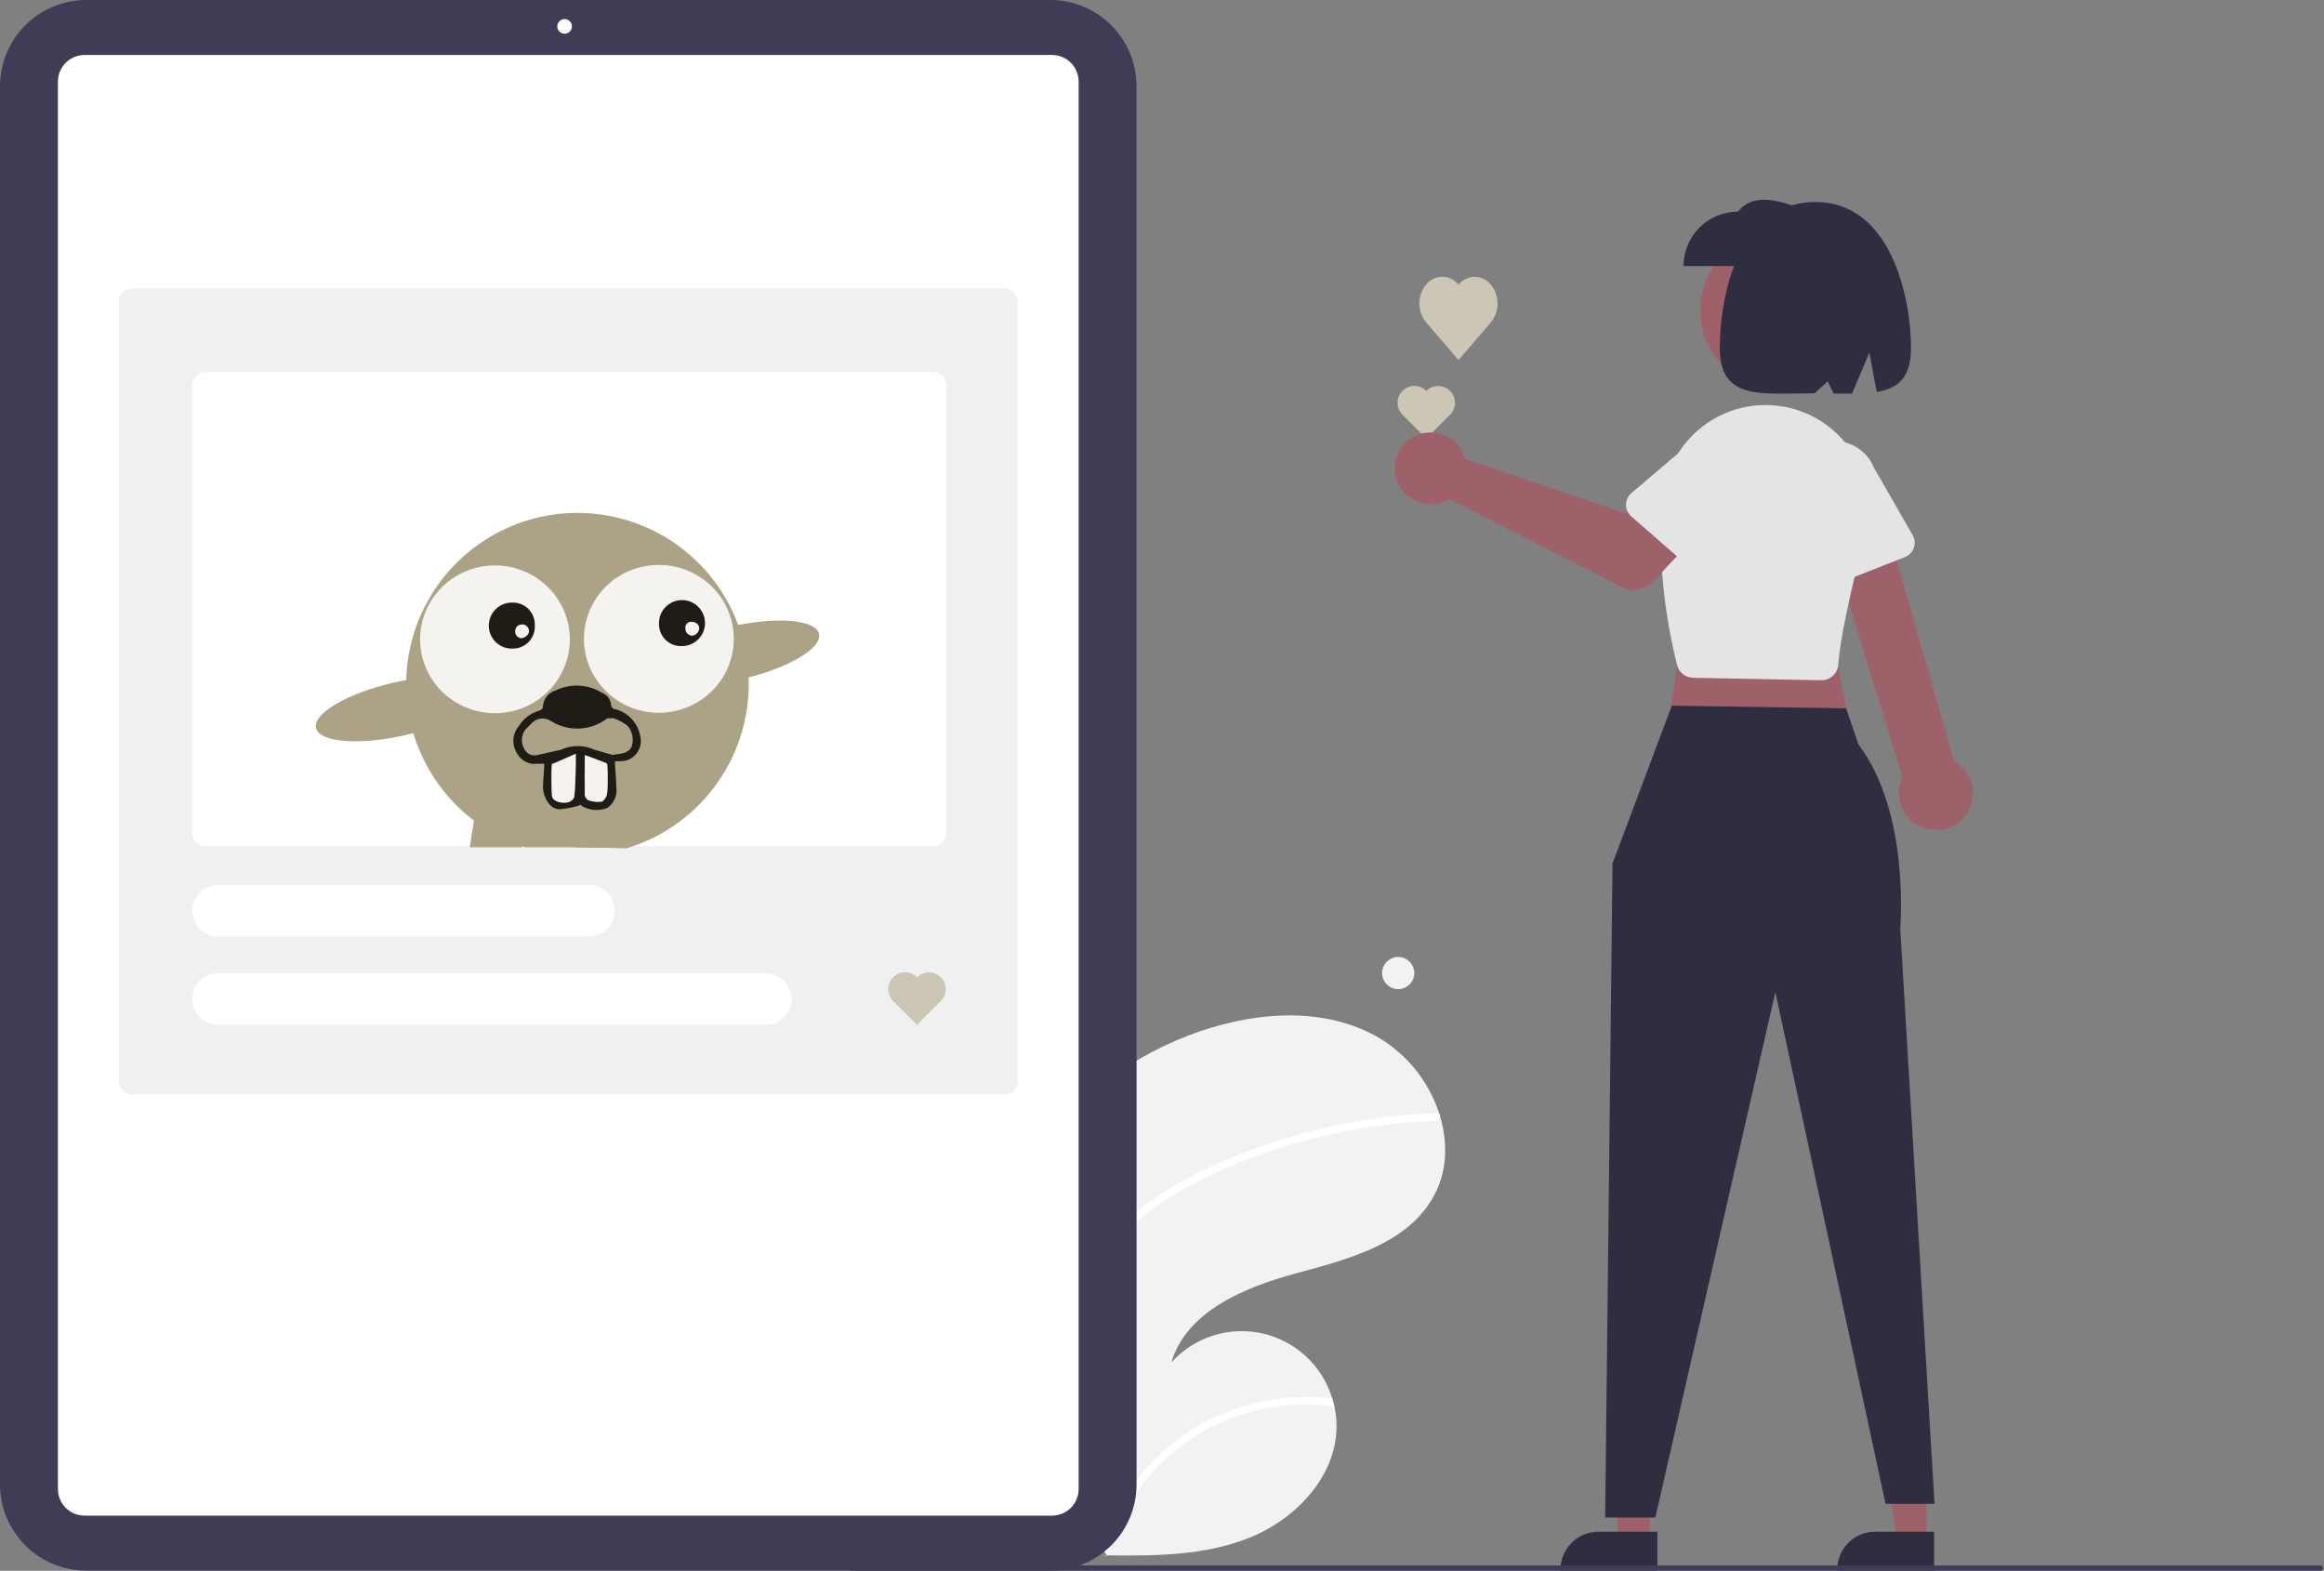 <svg width="867" height="586" viewBox="0 0 867 586" fill="none" xmlns="http://www.w3.org/2000/svg">
<rect x="0" y="0" width="867" height="586" fill="#808080" stroke="none"/>
<g clip-path="url(#clip0_2107_2)">
<path d="M425.833 394.634C424.746 395.251 423.677 395.882 422.61 396.534C410.524 423.73 403.084 452.76 400.6 482.417C400.303 485.846 400.085 489.273 399.946 492.698C398.826 518.379 401.544 544.083 408.01 568.961C408.351 570.271 408.701 571.576 409.06 572.876C409.317 573.809 409.579 574.75 409.867 575.677C410.193 576.16 410.515 576.633 410.836 577.106C410.86 577.128 410.879 577.163 410.903 577.184C411.032 577.375 411.162 577.566 411.277 577.753C411.833 578.565 412.398 579.373 412.954 580.184L412.458 580.198L411.215 580.228L411.22 580.236C411.636 580.244 412.062 580.247 412.482 580.242C412.635 580.248 412.801 580.259 412.957 580.251C413.096 580.254 413.244 580.252 413.383 580.255C431.282 580.484 449.616 580.322 466.178 573.66C483.514 566.68 498.621 550.695 498.631 532.014C498.625 529.567 498.352 527.127 497.815 524.74C497.59 523.743 497.318 522.761 497.023 521.781C495.228 515.778 491.867 510.361 487.285 506.087C482.703 501.813 477.066 498.837 470.953 497.464C464.84 496.091 458.471 496.371 452.502 498.276C446.532 500.18 441.178 503.639 436.989 508.299C442.635 489.313 463.978 480.361 483.087 475.164C502.21 469.97 523.706 464.597 534.044 447.7C539.814 438.298 540.391 427.098 537.289 416.611C537.194 416.297 537.095 415.975 536.986 415.657C533.045 403.306 524.589 392.897 513.307 386.51C492.152 374.964 465.777 377.687 443.284 386.342C437.265 388.661 431.432 391.433 425.833 394.634Z" fill="#F2F2F2"/>
<path d="M482.733 521.29C465.707 522.172 449.418 528.509 436.272 539.364C425.071 548.717 416.595 560.913 411.733 574.671C411.451 575.458 411.191 576.244 410.945 577.035C410.549 576.202 410.166 575.351 409.787 574.508C409.544 573.968 409.295 573.42 409.06 572.876C409.317 573.809 409.579 574.75 409.867 575.677C410.193 576.16 410.515 576.633 410.836 577.106C410.859 577.128 410.879 577.163 410.902 577.184C411.032 577.375 411.161 577.566 411.277 577.753C411.833 578.565 412.398 579.373 412.954 580.184L412.458 580.198L411.215 580.228L411.219 580.236C411.636 580.244 412.062 580.247 412.482 580.242C412.635 580.248 412.801 580.259 412.957 580.251C413.018 580.012 413.092 579.776 413.167 579.539C418.28 561.723 429.668 546.359 445.227 536.286C460.787 526.213 479.466 522.112 497.814 524.74C497.59 523.743 497.317 522.761 497.022 521.781C492.283 521.202 487.501 521.037 482.733 521.29Z" fill="white"/>
<path d="M429.203 448.094C422.194 452.922 415.927 458.748 410.601 465.387C407.823 468.929 405.381 472.722 403.306 476.717C402.324 478.569 401.421 480.482 400.6 482.417C400.303 485.846 400.085 489.273 399.946 492.698C400.68 490.134 401.551 487.611 402.554 485.14C403.079 483.782 403.655 482.453 404.263 481.141C411.079 466.449 422.819 455.103 436.467 446.665C451.092 437.636 467.435 431.073 483.92 426.366C500.816 421.516 518.242 418.755 535.809 418.146C536.206 418.13 536.581 417.961 536.857 417.675C537.133 417.389 537.287 417.008 537.289 416.611C537.316 416.266 537.207 415.924 536.986 415.657C536.868 415.532 536.722 415.436 536.56 415.377C536.398 415.319 536.224 415.299 536.053 415.319C533.885 415.395 531.722 415.479 529.558 415.622C511.547 416.754 493.747 420.121 476.568 425.646C459.985 430.958 443.5 438.047 429.203 448.094Z" fill="white"/>
<path d="M521.614 369.017C524.928 369.017 527.614 366.331 527.614 363.017C527.614 359.703 524.928 357.017 521.614 357.017C518.301 357.017 515.614 359.703 515.614 363.017C515.614 366.331 518.301 369.017 521.614 369.017Z" fill="#F2F2F2"/>
<path d="M391.855 585.957H32.157C23.631 585.947 15.458 582.556 9.429 576.527C3.401 570.499 0.01 562.325 0 553.8V32.157C0.01 23.631 3.401 15.458 9.429 9.429C15.458 3.401 23.631 0.01 32.157 0H391.855C400.38 0.01 408.554 3.401 414.582 9.429C420.611 15.458 424.002 23.631 424.012 32.157V553.8C424.002 562.325 420.611 570.499 414.582 576.527C408.554 582.556 400.38 585.947 391.855 585.957Z" fill="#3F3D56"/>
<path d="M392.488 565.44H31.524C28.895 565.437 26.376 564.392 24.518 562.533C22.659 560.675 21.614 558.155 21.611 555.527V30.429C21.614 27.801 22.659 25.282 24.518 23.423C26.376 21.565 28.895 20.52 31.524 20.517H392.488C395.116 20.52 397.636 21.565 399.494 23.423C401.352 25.282 402.398 27.801 402.401 30.429V555.527C402.398 558.155 401.352 560.675 399.494 562.533C397.636 564.392 395.116 565.437 392.488 565.44Z" fill="white"/>
<path d="M210.638 12.584C212.149 12.584 213.374 11.359 213.374 9.848C213.374 8.337 212.149 7.113 210.638 7.113C209.127 7.113 207.902 8.337 207.902 9.848C207.902 11.359 209.127 12.584 210.638 12.584Z" fill="white"/>
<path d="M374.871 408.259H49.14C47.864 408.257 46.641 407.75 45.739 406.848C44.837 405.946 44.33 404.723 44.328 403.447V112.51C44.33 111.234 44.837 110.011 45.739 109.109C46.641 108.207 47.864 107.699 49.14 107.698H374.871C376.147 107.699 377.37 108.207 378.272 109.109C379.174 110.011 379.682 111.234 379.683 112.51V403.447C379.682 404.723 379.174 405.946 378.272 406.848C377.37 407.75 376.147 408.257 374.871 408.259Z" fill="#F0F0F0"/>
<path d="M348.221 315.722H76.531C75.255 315.72 74.032 315.213 73.13 314.311C72.228 313.409 71.721 312.185 71.719 310.91V143.602C71.721 142.326 72.228 141.103 73.13 140.201C74.032 139.299 75.255 138.792 76.531 138.79H348.221C349.496 138.792 350.72 139.299 351.622 140.201C352.524 141.103 353.031 142.326 353.033 143.602V310.91C353.031 312.185 352.524 313.408 351.622 314.311C350.72 315.213 349.496 315.72 348.221 315.722Z" fill="white"/>
<path d="M285.665 382.348H81.343C78.791 382.348 76.343 381.334 74.538 379.53C72.733 377.725 71.719 375.277 71.719 372.724C71.719 370.172 72.733 367.724 74.538 365.919C76.343 364.115 78.791 363.101 81.343 363.101H285.665C288.218 363.101 290.666 364.115 292.471 365.919C294.275 367.724 295.289 370.172 295.289 372.724C295.289 375.277 294.275 377.725 292.471 379.53C290.666 381.334 288.218 382.348 285.665 382.348Z" fill="white"/>
<path d="M219.779 349.405H81.343C78.791 349.405 76.343 348.391 74.538 346.586C72.733 344.782 71.719 342.334 71.719 339.781C71.719 337.229 72.733 334.781 74.538 332.976C76.343 331.171 78.791 330.157 81.343 330.157H219.779C222.331 330.157 224.779 331.171 226.584 332.976C228.389 334.781 229.403 337.229 229.403 339.781C229.403 342.334 228.389 344.782 226.584 346.586C224.779 348.391 222.331 349.405 219.779 349.405Z" fill="white"/>
<path d="M233.949 316.403C234.282 316.299 234.608 316.195 234.941 316.092C248.23 311.815 259.755 303.31 267.76 291.873C275.765 280.436 279.81 266.694 279.277 252.744C279.028 246.047 277.713 239.433 275.383 233.149C271.651 223.021 265.414 214.004 257.254 206.939C249.095 199.874 239.278 194.991 228.72 192.747C218.163 190.502 207.209 190.968 196.881 194.103C186.552 197.237 177.186 202.937 169.657 210.67C162.127 218.403 156.679 227.918 153.822 238.326C150.965 248.735 150.791 259.697 153.316 270.191C155.842 280.685 160.985 290.368 168.265 298.336C175.546 306.304 184.726 312.298 194.95 315.759C195.283 315.877 195.623 315.988 195.957 316.092H214.279L233.949 316.403Z" fill="#ACA386"/>
<path d="M196.956 302.848L194.949 315.759L194.898 316.092H175.258L176.805 306.142L177.856 299.391L196.956 302.848Z" fill="#ACA386"/>
<path d="M233.948 316.403L234 316.092L235.148 309.762L216.048 306.305L214.279 316.092L233.948 316.403Z" fill="#ACA386"/>
<path d="M219.905 261.452C231.963 261.452 241.738 251.677 241.738 239.619C241.738 227.561 231.963 217.786 219.905 217.786C207.847 217.786 198.072 227.561 198.072 239.619C198.072 251.677 207.847 261.452 219.905 261.452Z" fill="white"/>
<path d="M228.878 239.071C232.898 239.071 236.156 235.812 236.156 231.793C236.156 227.774 232.898 224.515 228.878 224.515C224.859 224.515 221.601 227.774 221.601 231.793C221.601 235.812 224.859 239.071 228.878 239.071Z" fill="#3F3D56"/>
<path d="M276.659 253.381C293.854 249.439 306.79 241.868 305.552 236.47C304.315 231.072 289.373 229.892 272.179 233.833C254.984 237.774 242.048 245.345 243.285 250.743C244.523 256.141 259.465 257.322 276.659 253.381Z" fill="#ACA386"/>
<path d="M151.261 274.234C168.456 270.293 181.392 262.722 180.154 257.324C178.917 251.926 163.975 250.745 146.781 254.686C129.586 258.628 116.65 266.199 117.887 271.597C119.125 276.994 134.067 278.175 151.261 274.234Z" fill="#ACA386"/>
<path d="M197.887 280.42C197.196 284.218 198.043 288.135 200.239 291.309C202.436 294.483 205.804 296.655 209.602 297.346C213.4 298.037 217.317 297.191 220.491 294.994C223.666 292.797 225.837 289.429 226.528 285.631L226.533 285.606C227.965 277.696 221.849 274.897 213.939 273.465C206.028 272.033 199.319 272.51 197.887 280.42Z" fill="white"/>
<path d="M342.107 364.58C341.525 363.995 340.834 363.53 340.073 363.212C339.312 362.894 338.496 362.729 337.671 362.727C336.846 362.724 336.029 362.884 335.266 363.198C334.503 363.512 333.809 363.973 333.224 364.555C332.64 365.136 332.175 365.828 331.858 366.589C331.541 367.351 331.377 368.167 331.375 368.992C331.373 369.817 331.534 370.634 331.848 371.397C332.163 372.159 332.624 372.853 333.207 373.437L333.228 373.458L342.107 382.337L350.985 373.458C352.157 372.28 352.814 370.685 352.811 369.023C352.809 367.361 352.148 365.768 350.973 364.592C349.797 363.417 348.204 362.756 346.542 362.754C344.88 362.751 343.285 363.408 342.107 364.58Z" fill="#CCC6B4"/>
<path d="M532.107 145.84C530.932 144.66 529.337 143.995 527.672 143.99C526.007 143.986 524.409 144.644 523.228 145.818C522.048 146.993 521.383 148.588 521.379 150.253C521.375 151.918 522.032 153.517 523.207 154.697L523.228 154.718L532.107 163.597L540.985 154.718C542.157 153.54 542.814 151.945 542.811 150.283C542.809 148.621 542.148 147.028 540.973 145.852C539.797 144.677 538.204 144.016 536.542 144.014C534.88 144.011 533.285 144.668 532.107 145.84Z" fill="#CCC6B4"/>
<path d="M544.111 106.191C543.39 105.28 542.473 104.543 541.428 104.036C540.383 103.529 539.238 103.263 538.076 103.26C536.915 103.257 535.767 103.516 534.72 104.017C533.672 104.518 532.751 105.25 532.025 106.157C530.402 108.14 529.513 110.623 529.508 113.185C529.502 115.748 530.381 118.235 531.996 120.225L532.025 120.259L544.111 134.327L556.196 120.259C557.811 118.269 558.689 115.782 558.683 113.219C558.678 110.656 557.788 108.174 556.165 106.191C555.441 105.287 554.524 104.558 553.481 104.057C552.438 103.556 551.295 103.295 550.138 103.295C548.98 103.295 547.838 103.556 546.794 104.057C545.751 104.558 544.834 105.287 544.111 106.191Z" fill="#CCC6B4"/>
<path d="M718.684 575.1H707.485L702.156 531.9L718.686 531.901L718.684 575.1Z" fill="#9E616A"/>
<path d="M721.541 585.957L685.428 585.955V585.498C685.428 581.771 686.909 578.195 689.545 575.56C692.181 572.924 695.756 571.443 699.484 571.442L721.541 571.443L721.541 585.957Z" fill="#2F2E41"/>
<path d="M615.454 575.1H604.254L598.926 531.9L615.456 531.901L615.454 575.1Z" fill="#9E616A"/>
<path d="M618.31 585.957L582.197 585.955V585.498C582.197 581.771 583.678 578.195 586.314 575.56C588.95 572.924 592.526 571.443 596.253 571.442L618.311 571.443L618.31 585.957Z" fill="#2F2E41"/>
<path d="M628.977 228.045L621.668 274.636L691.098 275.55L681.962 230.786L628.977 228.045Z" fill="#9E616A"/>
<path d="M623.683 263.26L601.57 322.141L598.83 566.15H617.557L662.321 370.102L703.43 561.032H721.701L708.912 346.35C708.912 346.35 712.683 303.26 693.382 277.834L688.683 264.26L623.683 263.26Z" fill="#2F2E41"/>
<path d="M718.535 309.16C716.602 308.634 714.808 307.689 713.279 306.394C711.751 305.099 710.524 303.484 709.687 301.664C708.85 299.844 708.422 297.862 708.434 295.858C708.445 293.855 708.896 291.878 709.754 290.067L680.218 193.772L701.943 189.465L728.957 283.855C731.903 285.498 734.144 288.165 735.255 291.35C736.366 294.535 736.27 298.017 734.986 301.137C733.701 304.256 731.317 306.796 728.285 308.274C725.253 309.753 721.784 310.069 718.535 309.16Z" fill="#9E616A"/>
<path d="M679.447 253.776L631.588 252.852C630.22 252.823 628.899 252.346 627.828 251.495C626.757 250.643 625.994 249.464 625.657 248.138C623.092 237.98 617.447 211.507 620.441 185.139C621.032 180.031 622.641 175.093 625.174 170.618C627.707 166.143 631.111 162.222 635.186 159.085C639.261 155.949 643.923 153.662 648.898 152.359C653.872 151.057 659.057 150.765 664.146 151.502C669.515 152.27 674.66 154.165 679.244 157.062C683.829 159.959 687.749 163.793 690.748 168.311C693.747 172.83 695.756 177.932 696.644 183.281C697.533 188.631 697.28 194.108 695.903 199.354C689.878 222.232 686.475 238.599 685.789 248.002C685.687 249.361 685.143 250.65 684.24 251.671C683.337 252.693 682.124 253.39 680.788 253.658C680.39 253.737 679.986 253.777 679.58 253.777C679.536 253.777 679.492 253.777 679.447 253.776Z" fill="#E4E4E4"/>
<path d="M545.87 169.191C546.157 169.836 546.394 170.502 546.576 171.184L606.483 191.541L618.058 181.429L635.603 196.904L616.851 216.797C615.336 218.404 613.34 219.477 611.164 219.853C608.988 220.23 606.748 219.89 604.781 218.886L540.678 186.142C538.359 187.564 535.663 188.246 532.948 188.098C530.232 187.951 527.626 186.98 525.476 185.315C523.326 183.65 521.733 181.369 520.911 178.777C520.088 176.185 520.074 173.404 520.87 170.804C521.667 168.203 523.236 165.907 525.37 164.221C527.503 162.534 530.099 161.537 532.813 161.362C535.527 161.187 538.23 161.842 540.562 163.241C542.895 164.639 544.746 166.715 545.87 169.191Z" fill="#9E616A"/>
<path d="M606.607 188.295C606.612 187.47 606.794 186.655 607.142 185.907C607.49 185.159 607.996 184.495 608.624 183.96L630.559 165.276C633.335 162.096 637.259 160.147 641.47 159.856C645.681 159.565 649.835 160.956 653.022 163.723C656.21 166.491 658.169 170.409 658.472 174.619C658.775 178.829 657.396 182.987 654.637 186.182L639.017 210.506C638.571 211.201 637.981 211.79 637.286 212.236C636.592 212.681 635.81 212.972 634.993 213.088C634.176 213.204 633.344 213.142 632.553 212.908C631.762 212.673 631.031 212.271 630.41 211.728L608.571 192.654C607.949 192.111 607.452 191.441 607.113 190.689C606.774 189.936 606.601 189.12 606.607 188.295Z" fill="#E4E4E4"/>
<path d="M678.894 218.164C678.164 217.78 677.525 217.243 677.022 216.589C676.518 215.936 676.161 215.182 675.976 214.378L669.49 186.303C667.946 182.374 668.022 177.993 669.702 174.121C671.383 170.248 674.531 167.201 678.455 165.645C682.38 164.09 686.761 164.155 690.637 165.825C694.514 167.496 697.571 170.635 699.136 174.556L713.535 199.622C713.946 200.338 714.198 201.133 714.273 201.955C714.349 202.776 714.247 203.605 713.974 204.383C713.7 205.161 713.263 205.872 712.69 206.466C712.118 207.06 711.424 207.523 710.656 207.825L683.668 218.427C682.9 218.73 682.076 218.862 681.252 218.817C680.429 218.771 679.624 218.549 678.894 218.164Z" fill="#E4E4E4"/>
<path d="M677.744 141.601C691.97 133.825 697.198 115.988 689.421 101.762C681.645 87.536 663.808 82.308 649.582 90.084C635.356 97.861 630.128 115.698 637.904 129.924C645.681 144.15 663.518 149.378 677.744 141.601Z" fill="#9E616A"/>
<path d="M628.07 99.26H674.683V78.941C664.452 74.877 654.44 71.42 648.388 78.941C643 78.941 637.831 81.082 634.021 84.892C630.21 88.703 628.07 93.871 628.07 99.26Z" fill="#2F2E41"/>
<path d="M677.264 75.356C705.131 75.356 712.93 110.285 712.93 129.991C712.93 140.981 707.96 144.911 700.151 146.241L697.393 131.531L690.933 146.874C688.739 146.885 686.434 146.843 684.045 146.798L681.855 142.288L676.97 146.717C657.409 146.746 641.598 149.598 641.598 129.991C641.598 110.285 648.439 75.356 677.264 75.356Z" fill="#2F2E41"/>
<path d="M865.64 586H317.64C317.375 586 317.12 585.895 316.933 585.707C316.745 585.52 316.64 585.265 316.64 585C316.64 584.735 316.745 584.48 316.933 584.293C317.12 584.105 317.375 584 317.64 584H865.64C865.905 584 866.16 584.105 866.347 584.293C866.535 584.48 866.64 584.735 866.64 585C866.64 585.265 866.535 585.52 866.347 585.707C866.16 585.895 865.905 586 865.64 586Z" fill="#3F3D56"/>
<path d="M276.201 253.214C276.201 269.121 269.883 284.376 258.637 295.625C247.39 306.875 232.137 313.197 216.23 313.201C200.323 313.205 185.066 306.891 173.813 295.648C162.561 284.405 156.235 269.153 156.226 253.246C156.218 237.339 162.528 222.08 173.768 210.825C185.008 199.569 200.259 193.239 216.166 193.226C232.072 193.214 247.333 199.519 258.591 210.756C269.85 221.994 276.184 237.243 276.201 253.149" fill="#ACA386"/>
<path d="M276.201 253.214C276.201 269.121 269.883 284.376 258.637 295.625C247.39 306.875 232.137 313.197 216.23 313.201C200.323 313.205 185.066 306.891 173.813 295.648C162.561 284.405 156.235 269.153 156.226 253.246C156.218 237.339 162.528 222.08 173.768 210.825C185.008 199.569 200.259 193.239 216.166 193.226C232.072 193.214 247.333 199.519 258.591 210.756C269.85 221.994 276.184 237.243 276.201 253.149" stroke="#ACA386" stroke-width="0.567" stroke-linecap="round" stroke-linejoin="round"/>
<path d="M212.786 238.515C212.786 245.878 209.823 252.94 204.548 258.147C199.273 263.354 192.119 266.28 184.659 266.282C177.198 266.284 170.042 263.362 164.764 258.157C159.487 252.953 156.52 245.893 156.516 238.53C156.512 231.167 159.471 224.104 164.743 218.894C170.015 213.684 177.168 210.753 184.628 210.748C192.089 210.742 199.247 213.66 204.527 218.862C209.807 224.064 212.778 231.122 212.786 238.485" fill="#F5F3F0"/>
<path d="M212.786 238.515C212.786 245.878 209.823 252.94 204.548 258.147C199.273 263.354 192.119 266.28 184.659 266.282C177.198 266.284 170.042 263.362 164.764 258.157C159.487 252.953 156.52 245.893 156.516 238.53C156.512 231.167 159.471 224.104 164.743 218.894C170.015 213.684 177.168 210.753 184.628 210.748C192.089 210.742 199.247 213.66 204.527 218.862C209.807 224.064 212.778 231.122 212.786 238.485" stroke="#ACA386" stroke-width="0.401" stroke-linecap="round" stroke-linejoin="round"/>
<path d="M273.951 238.33C273.951 245.698 270.986 252.764 265.708 257.974C260.43 263.185 253.271 266.113 245.806 266.115C238.341 266.117 231.18 263.192 225.9 257.985C220.619 252.777 217.65 245.713 217.646 238.345C217.642 230.977 220.603 223.91 225.878 218.697C231.153 213.483 238.311 210.551 245.776 210.545C253.241 210.54 260.403 213.46 265.687 218.665C270.971 223.87 273.943 230.933 273.951 238.3" fill="#F5F3F0"/>
<path d="M273.951 238.33C273.951 245.698 270.986 252.764 265.708 257.974C260.43 263.185 253.271 266.113 245.806 266.115C238.341 266.117 231.18 263.192 225.9 257.985C220.619 252.777 217.65 245.713 217.646 238.345C217.642 230.977 220.603 223.91 225.878 218.697C231.153 213.483 238.311 210.551 245.776 210.545C253.241 210.54 260.403 213.46 265.687 218.665C270.971 223.87 273.943 230.933 273.951 238.3" stroke="#ACA386" stroke-width="0.401" stroke-linecap="round" stroke-linejoin="round"/>
<path d="M229.894 264.66C229.466 264.674 229.046 264.541 228.704 264.284C228.361 264.027 228.116 263.661 228.01 263.247C227.986 262.223 227.661 261.23 227.074 260.391C226.487 259.553 225.665 258.907 224.711 258.535C222.128 256.903 219.169 255.96 216.118 255.795C213.066 255.63 210.023 256.249 207.279 257.593C206.021 257.96 204.9 258.695 204.061 259.702C203.222 260.709 202.702 261.943 202.567 263.247C202.567 264.66 202.096 264.66 201.154 265.131C198.031 266.024 195.346 268.037 193.615 270.785C192.437 272.125 191.712 273.803 191.543 275.58C191.374 277.356 191.769 279.141 192.673 280.679C193.368 282.159 194.525 283.373 195.969 284.138C197.414 284.902 199.068 285.177 200.683 284.92H203.038C203.038 287.747 202.567 291.045 202.567 293.872C202.567 296.699 204.923 302.352 209.163 301.881C211.559 301.637 213.925 301.164 216.231 300.468C216.702 299.997 216.702 299.997 216.702 300.468C218.156 301.403 219.813 301.976 221.535 302.14C223.256 302.304 224.991 302.054 226.596 301.41C227.856 300.532 228.837 299.31 229.421 297.89C230.006 296.47 230.17 294.911 229.894 293.401C229.894 290.102 229.423 287.276 229.423 283.977H231.308C232.478 284.015 233.641 283.779 234.705 283.288C235.768 282.798 236.703 282.067 237.435 281.152C238.166 280.238 238.675 279.165 238.92 278.02C239.165 276.875 239.139 275.688 238.846 274.554C238.416 272.238 237.352 270.086 235.771 268.339C234.191 266.592 232.156 265.319 229.894 264.66ZM214.346 296.699C214.346 298.112 212.933 299.526 210.577 299.526C208.221 299.526 205.865 298.583 205.865 296.699C205.63 292.776 205.63 288.843 205.865 284.92H206.336L214.817 281.151C214.817 286.804 214.817 291.516 214.346 296.699ZM224.711 299.054C222.972 299.341 221.188 299.178 219.529 298.583C219.058 298.583 218.115 297.17 218.115 296.699V281.622L225.654 284.449C225.778 284.449 225.9 284.473 226.014 284.52C226.129 284.568 226.233 284.637 226.32 284.725C226.408 284.812 226.477 284.916 226.524 285.03C226.572 285.145 226.596 285.267 226.596 285.391C226.832 288.685 226.832 291.991 226.596 295.285C226.596 296.017 226.426 296.738 226.099 297.392C225.772 298.046 225.297 298.616 224.711 299.054ZM235.548 278.795C234.135 281.151 231.779 281.151 228.481 281.622L221.885 279.737C219.892 278.81 217.721 278.33 215.524 278.33C213.327 278.33 211.156 278.81 209.163 279.737L200.683 281.622C199.68 281.942 198.595 281.878 197.637 281.443C196.679 281.007 195.918 280.232 195.5 279.266C194.898 278.165 194.623 276.915 194.706 275.664C194.79 274.412 195.229 273.21 195.971 272.199L198.798 269.372C199.709 268.611 200.836 268.156 202.02 268.071C203.204 267.987 204.384 268.277 205.394 268.901C208.592 270.956 212.348 271.969 216.145 271.8C219.942 271.631 223.594 270.289 226.596 267.958H228.952C230.821 268.615 232.571 269.57 234.135 270.785C235.064 271.872 235.685 273.189 235.934 274.597C236.182 276.006 236.049 277.455 235.548 278.795Z" fill="#1E1C15"/>
<path d="M254.43 223.871C253.267 223.869 252.115 224.104 251.046 224.562C249.976 225.02 249.01 225.69 248.208 226.533C247.406 227.375 246.783 228.372 246.378 229.463C245.973 230.554 245.794 231.715 245.852 232.878C245.851 233.985 246.075 235.081 246.511 236.098C246.947 237.116 247.586 238.034 248.389 238.797C249.191 239.56 250.141 240.151 251.18 240.534C252.219 240.917 253.325 241.085 254.43 241.027C256.705 241.027 258.887 240.123 260.496 238.514C262.105 236.906 263.008 234.724 263.008 232.449C263.008 230.174 262.105 227.992 260.496 226.383C258.887 224.774 256.705 223.871 254.43 223.871ZM258.29 237.167C257.953 237.167 257.618 237.1 257.306 236.971C256.993 236.841 256.71 236.652 256.471 236.413C256.232 236.174 256.042 235.89 255.913 235.578C255.784 235.266 255.717 234.931 255.717 234.593C255.635 234.238 255.644 233.869 255.744 233.519C255.845 233.169 256.032 232.85 256.29 232.592C256.547 232.335 256.866 232.147 257.216 232.047C257.566 231.947 257.936 231.937 258.29 232.02C258.905 232.011 259.502 232.223 259.974 232.616C260.446 233.009 260.762 233.558 260.864 234.164C260.871 234.891 260.615 235.597 260.141 236.149C259.668 236.701 259.01 237.063 258.29 237.167Z" fill="#1E1C15"/>
<path d="M199.506 233.39C199.568 232.248 199.389 231.105 198.98 230.036C198.571 228.967 197.941 227.997 197.132 227.187C196.322 226.378 195.352 225.748 194.283 225.339C193.214 224.93 192.071 224.751 190.928 224.812C189.802 224.812 188.687 225.034 187.646 225.465C186.605 225.897 185.659 226.528 184.863 227.325C184.066 228.121 183.435 229.067 183.003 230.108C182.572 231.149 182.35 232.264 182.35 233.39C182.349 234.554 182.584 235.706 183.042 236.775C183.5 237.845 184.17 238.81 185.013 239.613C185.855 240.415 186.852 241.038 187.943 241.443C189.034 241.848 190.195 242.027 191.357 241.968C192.465 241.97 193.561 241.746 194.578 241.31C195.596 240.874 196.514 240.235 197.277 239.432C198.039 238.629 198.63 237.68 199.014 236.641C199.397 235.602 199.565 234.496 199.506 233.39ZM195.217 232.962C195.823 233.064 196.372 233.38 196.766 233.852C197.159 234.324 197.371 234.921 197.362 235.535C197.362 236.822 195.646 238.108 194.36 238.108C194.02 238.057 193.693 237.937 193.4 237.757C193.107 237.577 192.853 237.34 192.653 237.06C192.453 236.78 192.312 236.463 192.236 236.127C192.161 235.792 192.154 235.445 192.215 235.106C192.644 233.39 193.502 232.962 195.217 232.962Z" fill="#1E1C15"/>
<path d="M208.62 299.214C207.212 298.836 206.268 298.11 206.012 297.211C205.834 296.585 205.705 289.84 205.82 287.134C205.912 284.962 205.916 284.939 206.193 284.939C206.347 284.939 208.331 284.113 210.602 283.104L214.729 281.27L214.767 283.011C214.851 286.812 214.45 296.3 214.162 297.35C213.979 298.021 213.133 298.824 212.27 299.147C211.423 299.464 209.668 299.496 208.62 299.214Z" fill="#F5F3F0" stroke="#ACA386" stroke-width="0.018" stroke-linecap="round" stroke-linejoin="round"/>
<path d="M222.027 299.089C221.823 299.061 221.145 298.92 220.521 298.775C219.278 298.488 218.902 298.219 218.391 297.248C218.135 296.762 218.131 296.635 218.131 289.226C218.131 283.254 218.163 281.709 218.285 281.755C218.37 281.787 220.199 282.47 222.35 283.273C225.13 284.31 226.308 284.806 226.425 284.99C226.645 285.332 226.743 292.622 226.559 294.888C226.447 296.262 226.376 296.596 226.059 297.238C225.855 297.651 225.449 298.222 225.157 298.507C224.625 299.027 224.623 299.027 223.511 299.084C222.899 299.115 222.231 299.118 222.027 299.089Z" fill="#F5F3F0" stroke="#ACA386" stroke-width="0.018" stroke-linecap="round" stroke-linejoin="round"/>
</g>
<defs>
<clipPath id="clip0_2107_2">
<rect width="866.64" height="586" fill="white"/>
</clipPath>
</defs>
</svg>

